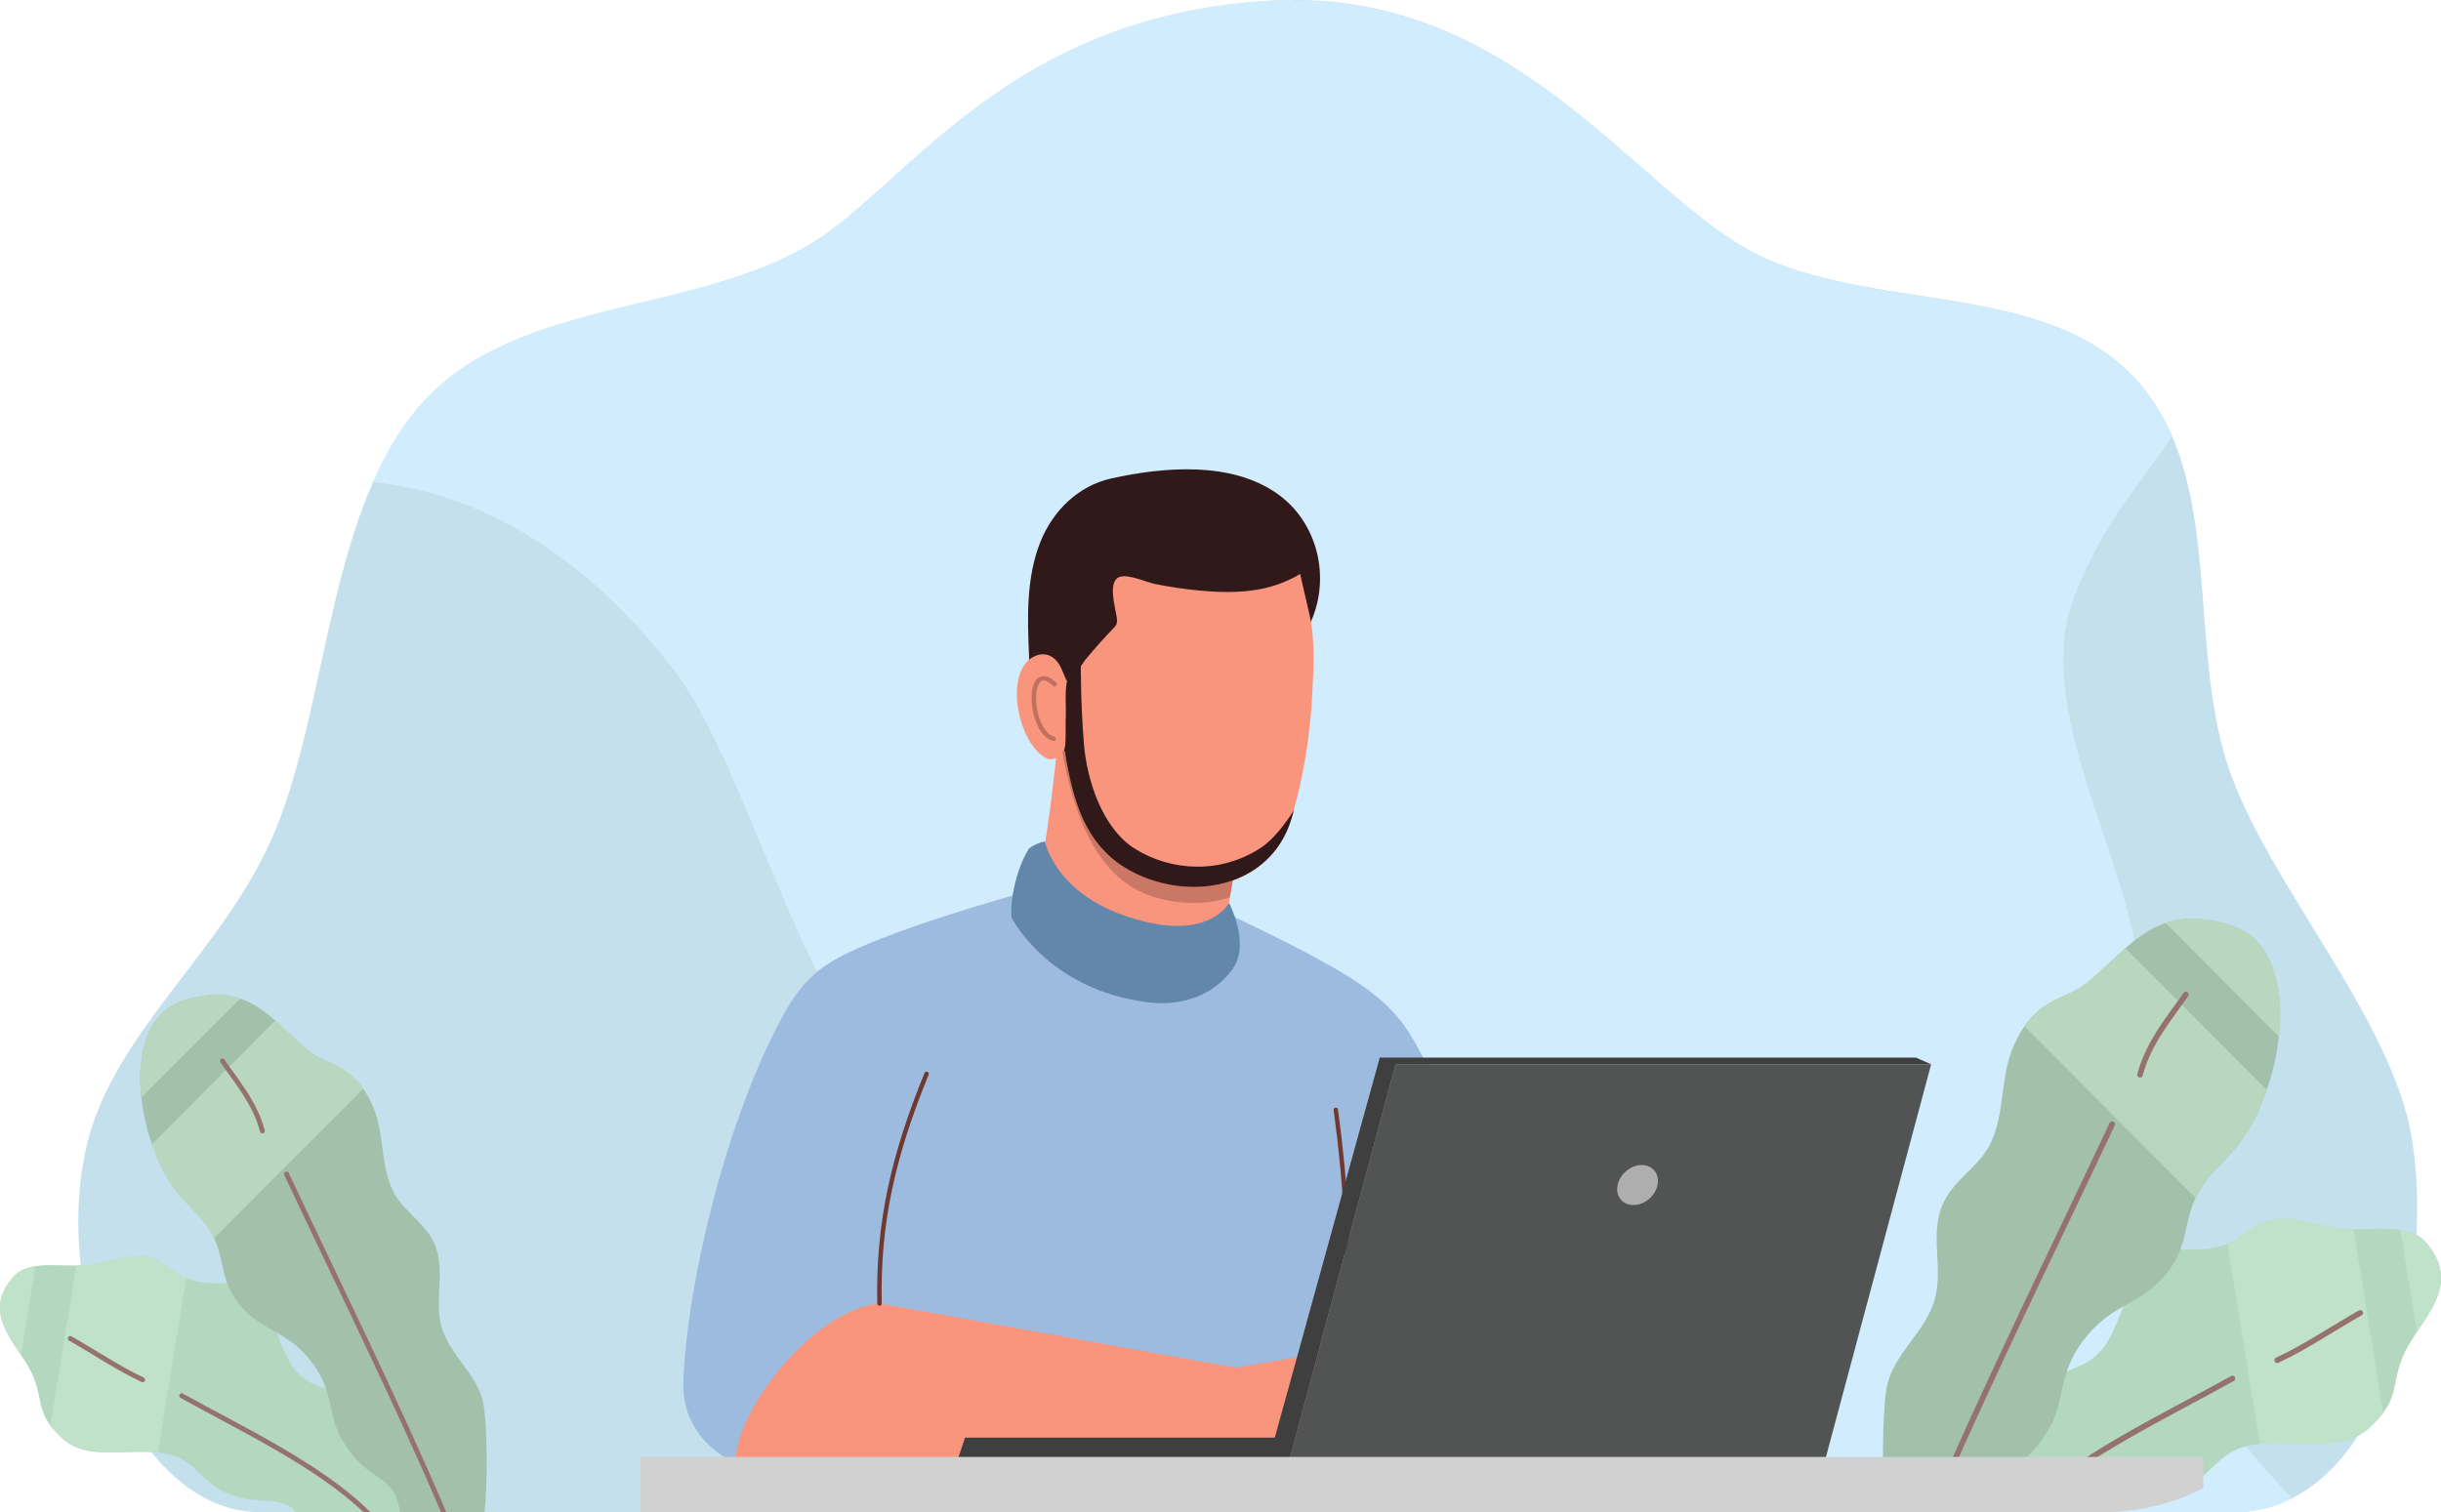 <?xml version="1.0" encoding="UTF-8"?>
<svg id="Layer_2" data-name="Layer 2" xmlns="http://www.w3.org/2000/svg" viewBox="0 0 291.57 180.68">
  <defs>
    <style>
      .cls-1 {
        fill: #6f3831;
      }

      .cls-2 {
        fill: #9dbbdf;
      }

      .cls-3 {
        fill: #d1d1d1;
      }

      .cls-4 {
        fill: #c5e0ed;
      }

      .cls-5 {
        fill: #3f3f3f;
      }

      .cls-6 {
        fill: #fa957d;
      }

      .cls-7 {
        fill: #b4d8bf;
      }

      .cls-8 {
        fill: #a3c1aa;
      }

      .cls-9 {
        fill: #c0e2c9;
      }

      .cls-10 {
        fill: #95726d;
      }

      .cls-11 {
        fill: #bf715f;
      }

      .cls-12 {
        fill: #b9d6bf;
      }

      .cls-13 {
        fill: #ca7865;
      }

      .cls-14 {
        fill: #525454;
      }

      .cls-15 {
        fill: #d1ecfd;
      }

      .cls-16 {
        fill: #31191a;
      }

      .cls-17 {
        fill: #6387aa;
      }

      .cls-18 {
        fill: #aeaeaf;
      }
    </style>
  </defs>
  <g id="Layer_1-2" data-name="Layer 1">
    <path class="cls-4" d="M31.1,180.68h235.67c17.21,0,24.17-26.72,21.34-44.54-2.29-14.41-17.35-30.69-21.96-44.54-5.02-15.09-.33-34.72-11.13-46.39-10.45-11.3-29.8-8.1-43.92-14.23C196.27,24.55,181.86-1.35,152.34,.06c-32.21,1.54-44.28,22.68-55.98,29.38-14.29,8.18-34.67,6.4-45.77,18.56-11.26,12.33-11.33,35.56-17.63,51.03-5.82,14.31-19.29,24.03-22.58,37.73-4.26,17.76,5.19,43.92,20.72,43.92Z"/>
    <path class="cls-15" d="M154.39,0c-.3,0-.59,0-.89,.01-.08,0-.17,0-.25,0-.3,0-.6,.02-.91,.03-2.01,.1-3.95,.27-5.81,.51-2.33,.3-4.54,.71-6.64,1.21-2.53,.6-4.9,1.33-7.14,2.16-.75,.28-1.48,.57-2.19,.86-1.07,.45-2.12,.92-3.13,1.41-1.35,.65-2.64,1.34-3.88,2.06-1.24,.72-2.44,1.46-3.58,2.22-1.15,.76-2.25,1.54-3.32,2.33-.53,.4-1.05,.79-1.57,1.19-7.68,5.98-13.25,12.3-18.73,15.44-4.02,2.3-8.52,3.82-13.16,5.07-1.03,.28-2.07,.55-3.11,.8-1.56,.39-3.13,.76-4.7,1.14-.52,.13-1.04,.25-1.56,.38-.52,.13-1.04,.26-1.56,.39-1.03,.26-2.06,.53-3.08,.82-.76,.21-1.52,.43-2.27,.66-1,.31-1.99,.63-2.96,.98-.24,.09-.48,.18-.73,.27-.48,.18-.96,.37-1.43,.56-.24,.1-.47,.2-.7,.3-.7,.3-1.39,.62-2.07,.96-.45,.23-.9,.46-1.33,.7-.66,.36-1.3,.75-1.93,1.16-.42,.27-.83,.55-1.24,.85-.61,.44-1.2,.91-1.77,1.4-.19,.16-.38,.33-.57,.5-.56,.51-1.1,1.05-1.62,1.62-.16,.18-.33,.36-.49,.55-.07,.08-.13,.16-.2,.23-.1,.11-.19,.23-.28,.34-.07,.08-.13,.16-.19,.24-.09,.12-.18,.23-.28,.35-.07,.08-.13,.17-.19,.25-.08,.11-.16,.22-.25,.33-.07,.1-.14,.2-.21,.29-.07,.1-.15,.21-.22,.31-.07,.1-.14,.2-.21,.3-.07,.11-.15,.22-.22,.33-.07,.1-.14,.2-.2,.31-.06,.1-.13,.2-.19,.3-.07,.11-.15,.23-.22,.35-.06,.09-.11,.19-.17,.28-.14,.22-.27,.45-.4,.68-.06,.1-.12,.2-.18,.3-.08,.14-.15,.27-.23,.41-.04,.08-.09,.16-.13,.24-.08,.15-.16,.29-.23,.44-.04,.08-.08,.15-.12,.23-.07,.14-.14,.28-.22,.42-.05,.09-.09,.18-.13,.27-.07,.14-.14,.29-.21,.44-.04,.07-.07,.15-.1,.22-.08,.16-.15,.32-.22,.48-.03,.07-.06,.14-.09,.2-.08,.17-.16,.34-.23,.52,0,0,0,0,0,0,9.98,1.04,23.39,6.09,36.03,22.56,8.17,10.64,14.83,37.73,24.41,47.11,9.98,9.77,26.1,9.71,36.61,18.9,11.09,9.69,23.24,34.51,23.24,34.51h101.93c.14,0,.29,0,.43,0,.06,0,.12,0,.18,0,.09,0,.18,0,.28-.01,.06,0,.11,0,.17-.01,.09,0,.18-.01,.26-.02,.06,0,.12,0,.18-.02,.1,0,.19-.02,.29-.03,.05,0,.09,0,.14-.02,.13-.02,.27-.03,.4-.05,0,0,.02,0,.03,0,0,0,0,0,0,0,.14-.02,.27-.04,.41-.07,.05,0,.1-.02,.15-.03,.09-.02,.19-.03,.28-.05,.05-.01,.1-.02,.15-.03,.09-.02,.18-.04,.28-.06,.05-.01,.09-.02,.14-.03,.1-.02,.2-.05,.3-.08,.04,0,.07-.02,.11-.03,.14-.04,.27-.08,.4-.12,.13-.04,.27-.08,.4-.13,.03-.01,.07-.02,.1-.03,.1-.04,.21-.07,.31-.11,.03-.01,.06-.02,.09-.04,.1-.04,.2-.08,.3-.12,.04-.01,.07-.03,.11-.04,.1-.04,.19-.08,.29-.12,.03-.01,.07-.03,.1-.04,.26-.11,.52-.24,.77-.36,0,0,0,0,0,0,0,0-15.17-15.15-16.96-26.52-1.41-8.95-.18-31.32-1.93-40.21-2.48-12.63-11.83-28.87-7.21-40.88,3.62-9.39,8.14-13.78,11.73-19.28-1.08-2.5-2.51-4.82-4.42-6.89-10.43-11.27-29.72-8.12-43.84-14.19-.03-.01-.06-.02-.08-.03-.23-.1-.46-.21-.69-.32-.23-.11-.46-.22-.69-.34-.01,0-.03-.01-.04-.02-.21-.11-.43-.22-.64-.34-.07-.04-.13-.08-.2-.11-.17-.09-.33-.19-.5-.29-.05-.03-.09-.06-.14-.08-.18-.11-.37-.22-.55-.33-.06-.04-.12-.07-.17-.11-.17-.11-.34-.21-.51-.33-.07-.05-.14-.09-.21-.14-.16-.1-.31-.21-.47-.31-.08-.06-.17-.12-.25-.17-.15-.1-.3-.2-.44-.31-.08-.05-.16-.11-.23-.17-.16-.11-.31-.22-.47-.34-.08-.06-.17-.13-.25-.19-.14-.11-.29-.21-.43-.32-.1-.07-.19-.15-.29-.22-.14-.11-.29-.22-.43-.33-.08-.06-.16-.12-.23-.18-.16-.13-.32-.25-.48-.38-.07-.06-.15-.12-.22-.17-.16-.13-.33-.26-.5-.4-.07-.05-.14-.11-.21-.17-.15-.12-.29-.24-.44-.36-.21-.17-.42-.35-.62-.52-.29-.24-.58-.48-.87-.73-.2-.17-.4-.34-.61-.52-.28-.24-.57-.49-.86-.74-.19-.16-.37-.32-.56-.49-.55-.48-1.12-.97-1.68-1.46-.72-.63-1.44-1.26-2.18-1.9-.26-.22-.52-.45-.78-.67-.25-.22-.51-.44-.76-.65-.26-.23-.53-.45-.8-.68-.27-.23-.53-.45-.8-.68-.43-.36-.87-.72-1.31-1.08-.09-.07-.18-.15-.27-.22-.18-.14-.35-.29-.53-.43-.09-.07-.17-.14-.26-.21-.19-.15-.37-.3-.56-.44-.11-.09-.22-.17-.33-.26-.16-.13-.33-.26-.49-.38-.13-.1-.26-.2-.39-.3-.16-.12-.32-.24-.47-.36-.13-.1-.25-.19-.38-.29-.16-.12-.32-.24-.48-.36-.13-.1-.27-.2-.4-.3-.16-.12-.32-.23-.48-.35-.12-.08-.24-.17-.35-.25-.18-.13-.37-.26-.55-.39-.1-.07-.2-.14-.3-.2-.2-.14-.39-.27-.59-.41-.11-.07-.22-.15-.33-.22-.2-.13-.39-.26-.59-.39-.07-.05-.15-.1-.23-.15-.23-.15-.47-.3-.7-.45,0,0,0,0,0,0-.04-.02-.07-.05-.11-.07-.27-.17-.54-.34-.81-.5-.1-.06-.21-.13-.32-.19-.21-.13-.42-.26-.63-.38-.31-.19-.63-.37-.95-.55-.24-.14-.48-.27-.73-.4-.08-.04-.16-.09-.24-.13,0,0,0,0,0,0-.19-.11-.39-.21-.59-.31-.14-.07-.27-.14-.41-.21-.17-.09-.33-.17-.5-.25-.17-.09-.34-.17-.51-.26-.15-.08-.31-.15-.46-.22-.18-.09-.37-.18-.55-.26-.17-.08-.34-.15-.51-.23-.17-.08-.35-.16-.52-.23-.18-.08-.37-.16-.55-.24-.16-.07-.33-.14-.49-.21-.2-.08-.39-.16-.59-.24-.16-.06-.32-.13-.48-.19-.19-.07-.38-.14-.57-.21-.18-.06-.35-.13-.53-.19-.18-.06-.36-.12-.54-.18-.18-.06-.37-.13-.56-.19-.31-.1-.62-.2-.93-.29-.04-.01-.08-.02-.11-.03-.33-.1-.67-.2-1.01-.29-.07-.02-.13-.04-.2-.05-.1-.03-.2-.05-.3-.08-.09-.02-.18-.05-.26-.07-.11-.03-.23-.06-.34-.09-.07-.02-.14-.04-.21-.05-.12-.03-.24-.06-.37-.09-.07-.02-.14-.03-.21-.05-.12-.03-.25-.06-.37-.08-.07-.02-.15-.03-.22-.05-.12-.03-.24-.05-.36-.08-.08-.02-.16-.03-.24-.05-.12-.02-.23-.05-.35-.07-.08-.01-.15-.03-.23-.04-.13-.02-.25-.05-.37-.07-.08-.01-.15-.03-.23-.04-.12-.02-.25-.04-.37-.06-.08-.01-.17-.03-.26-.04-.11-.02-.22-.04-.33-.05-.1-.01-.19-.03-.29-.04-.11-.02-.22-.03-.33-.05-.1-.01-.21-.03-.31-.04-.1-.01-.2-.03-.31-.04-.1-.01-.19-.02-.29-.03-.12-.01-.23-.03-.35-.04-.08,0-.15-.02-.23-.02-.13-.01-.26-.03-.4-.04-.09,0-.18-.02-.27-.02-.12-.01-.23-.02-.35-.03-.1,0-.2-.01-.31-.02-.11,0-.23-.02-.35-.02-.08,0-.16,0-.24-.01-.13,0-.27-.02-.4-.02-.12,0-.24-.01-.36-.02-.09,0-.18,0-.27-.01-.13,0-.25,0-.38-.01-.1,0-.2,0-.29,0h0c-.06,0-.12,0-.18,0-.16,0-.31,0-.47,0-.22,0-.44,0-.66,0h0Z"/>
    <path class="cls-7" d="M272.62,145.62c2.25-.05,4.44,.83,6.78,1.17,.35,.05,.73,.05,1.1,.06,2.33,.1,5.05-.3,7.16,.32,.81,.23,1.53,.63,2.09,1.26,4.13,4.7,.23,8.52-1.86,11.97-2.81,4.64-.55,6.35-4.98,10.28-3.06,2.72-7.85,1.51-12.12,1.77-1.27,.07-2.51,.26-3.63,.74-2.33,1-3.76,3.5-6.04,4.61-4.29,2.08-6.48,.67-9.21,2.1-.31,.16-.61,.45-.89,.78h-14.77c2.08-4.32,5.2-12.38,7.81-15.02,2.24-2.27,4.81-1.9,6.92-4.3,2.35-2.67,2.99-8.49,5.84-10.62,3.11-2.32,5.13-.89,8.38-1.81,2.07-.59,3.76-2.58,5.85-3.1,.53-.13,1.05-.19,1.57-.21Z"/>
    <path class="cls-8" d="M262.03,109.75c1.1,.02,2.31,.19,3.66,.56,.28,.08,.56,.16,.85,.26,6.47,2.1,7.08,11.71,4.09,20.01-2.76,7.67-5.8,7.8-8.13,12.06-1.85,3.38-.88,6.32-4.07,9.96-3.04,3.47-6.31,3.14-9.68,7.69-2.93,3.94-2.11,7.1-3.93,10.29-2.79,4.86-5.13,4.76-6.82,6.89-.67,.76-1.03,2.14-1.24,3.22h-11.55c-.46-4.05-.38-12.44,.18-15.06,.87-4.06,4.84-6.66,5.79-10.7,.79-3.38-.38-6.59,.49-9.96,.95-3.67,4.43-5.14,5.99-8.16,1.87-3.63,1.21-8.19,2.89-11.91,2.59-5.74,5.96-5.32,8.54-7.32,4.23-3.29,7.01-7.9,12.96-7.82Z"/>
    <path class="cls-10" d="M266.68,164.38s.04,0,.06,0h0c.3,.07,.35,.47,.08,.62-7.55,4.23-18.48,9.37-25.07,15.66h-.95c6.69-6.69,18.01-11.94,25.69-16.25,.06-.03,.12-.05,.18-.04h0Z"/>
    <path class="cls-9" d="M281.11,146.89c-.6,0-1.17-.03-1.72-.11-2.88-.41-5.53-1.66-8.35-.96-1.8,.45-3.29,1.98-4.99,2.77l3.88,23.91c4.48-.51,9.71,1.08,12.98-1.83,.77-.68,1.33-1.29,1.76-1.87l-3.55-21.92Zm6.55,.27c-.3-.09-.61-.15-.94-.2l1.98,12.18c2.1-3.13,4.69-6.58,1.05-10.72-.56-.64-1.28-1.03-2.09-1.26Z"/>
    <path class="cls-10" d="M282.02,156.54c-.09-.02-.17,0-.25,.03-2.97,1.67-6.73,4.2-9.9,5.64-.17,.08-.25,.28-.17,.45,.08,.17,.28,.24,.45,.16,3.25-1.49,7.01-4.02,9.94-5.66,.27-.15,.22-.55-.08-.62Z"/>
    <path class="cls-12" d="M253.86,113.28c-1.56,1.38-3.05,2.94-4.78,4.29-2.17,1.69-4.92,1.65-7.28,5.05l20.45,20.5c.08-.17,.16-.33,.25-.5,2.33-4.25,5.37-4.38,8.13-12.06,.03-.12,.09-.23,.13-.35l-16.9-16.94Zm11.83-2.97c-2.88-.8-5.13-.69-7.03-.04l13.55,13.59c.68-6.15-.91-11.74-5.66-13.29-.29-.09-.58-.18-.86-.26h0Z"/>
    <path class="cls-10" d="M252.32,134s.04,0,.06,0c.01,0,.02,0,.03,0,.19,.06,.28,.28,.19,.46-6.53,13.9-15.24,31.55-21.46,46.19h-.73c6.25-14.73,15.02-32.51,21.58-46.48,.06-.13,.19-.2,.32-.2Z"/>
    <path class="cls-10" d="M261.19,118.49c-.14-.04-.29,.02-.37,.14-1.65,2.43-4.46,5.65-5.52,9.69-.06,.18,.05,.37,.23,.42,.18,.05,.37-.07,.41-.25,1.01-3.85,3.74-6.99,5.43-9.48,.13-.19,.04-.45-.18-.51h0Z"/>
    <path class="cls-7" d="M16.52,150.12c-1.96-.05-3.87,.73-5.91,1.02-.3,.04-.64,.04-.96,.05-2.03,.09-4.4-.26-6.24,.27-.71,.21-1.33,.55-1.82,1.1-3.6,4.1-.2,7.42,1.62,10.43,2.45,4.04,.48,5.54,4.34,8.96,2.67,2.37,6.84,1.32,10.56,1.54,1.11,.07,2.18,.23,3.16,.65,2.03,.87,3.28,3.05,5.26,4.01,3.74,1.81,5.65,.58,8.02,1.83,.27,.14,.53,.39,.78,.68h12.87c-1.81-3.76-4.53-10.79-6.81-13.09-1.95-1.98-4.19-1.66-6.03-3.75-2.05-2.33-2.6-7.4-5.09-9.26-2.71-2.02-4.47-.77-7.3-1.58-1.81-.51-3.27-2.25-5.09-2.7-.46-.11-.92-.17-1.37-.18Z"/>
    <path class="cls-8" d="M25.75,118.86c-.96,.01-2.02,.17-3.19,.49-.24,.07-.49,.14-.74,.22-5.64,1.83-6.17,10.2-3.56,17.44,2.41,6.69,5.06,6.8,7.09,10.51,1.62,2.95,.77,5.51,3.55,8.68,2.65,3.02,5.5,2.74,8.44,6.7,2.55,3.44,1.84,6.19,3.43,8.97,2.43,4.24,4.47,4.14,5.95,6,.59,.67,.9,1.86,1.08,2.81h10.07c.4-3.53,.33-10.84-.16-13.12-.76-3.54-4.22-5.8-5.05-9.33-.69-2.95,.33-5.75-.43-8.68-.83-3.2-3.86-4.48-5.22-7.11-1.63-3.17-1.05-7.14-2.52-10.38-2.26-5-5.2-4.63-7.44-6.38-3.69-2.86-6.1-6.88-11.29-6.82Z"/>
    <path class="cls-10" d="M21.69,166.48s-.04,0-.06,0h0c-.26,.06-.3,.41-.07,.54,6.58,3.69,16.11,8.16,21.85,13.65h.83c-5.83-5.83-15.7-10.41-22.39-14.16-.05-.03-.1-.04-.16-.04h0Z"/>
    <path class="cls-9" d="M9.12,151.23c.52,0,1.02-.03,1.49-.09,2.51-.36,4.82-1.45,7.28-.84,1.57,.39,2.87,1.72,4.35,2.42l-3.38,20.83c-3.9-.44-8.47,.94-11.31-1.59-.67-.59-1.16-1.13-1.53-1.63l3.1-19.1Zm-5.71,.23c.26-.07,.54-.13,.82-.18l-1.72,10.62c-1.83-2.72-4.09-5.73-.92-9.34,.49-.56,1.11-.9,1.82-1.1Z"/>
    <path class="cls-10" d="M8.32,159.64c.07-.02,.15,0,.22,.03,2.59,1.45,5.87,3.65,8.62,4.92,.15,.07,.21,.24,.15,.39-.07,.15-.24,.21-.39,.14-2.83-1.29-6.11-3.5-8.67-4.94-.23-.13-.19-.47,.07-.54Z"/>
    <path class="cls-12" d="M32.87,121.94c1.36,1.2,2.66,2.56,4.17,3.74,1.9,1.47,4.29,1.44,6.34,4.41l-17.82,17.87c-.07-.14-.14-.29-.22-.43-2.03-3.71-4.68-3.82-7.09-10.51-.03-.1-.08-.2-.11-.3l14.73-14.77Zm-10.31-2.59c2.51-.7,4.47-.6,6.13-.04l-11.81,11.84c-.59-5.36,.79-10.23,4.94-11.58,.25-.08,.5-.16,.74-.22h0Z"/>
    <path class="cls-10" d="M34.21,140s-.03,0-.05,0c0,0-.02,0-.03,0-.17,.06-.25,.24-.17,.4,5.69,12.12,13.28,27.5,18.71,40.26h.63c-5.44-12.84-13.09-28.34-18.81-40.51-.05-.11-.16-.18-.28-.17Z"/>
    <path class="cls-10" d="M26.48,126.48c.12-.04,.25,.01,.32,.12,1.44,2.12,3.89,4.92,4.82,8.44,.05,.16-.04,.32-.2,.37-.16,.04-.32-.06-.36-.22-.88-3.35-3.26-6.09-4.73-8.26-.11-.16-.03-.39,.16-.45h0Z"/>
    <path class="cls-2" d="M172.13,139.17s.32-8.4-2.13-12.81c-1.52-2.74-2.64-5.35-7.41-8.68-4.86-3.39-15.95-8.48-15.95-8.48l-22.86-3s-13.62,3.67-21.36,7.12c-4.61,2.05-6.66,3.89-9.06,8.33-6.63,12.27-11.29,31.59-11.74,43.38-.27,7.19,6.18,9.74,6.18,9.74h84.49l-.19-35.6Z"/>
    <path class="cls-6" d="M87.82,174.76c.02-6.12,9.09-18.16,17.24-19.02l42.53,7.68,11.9-2.06,4.96,5.25,7.87,8.15H87.82Z"/>
    <path class="cls-1" d="M110.67,128.04c-.1,0-.2,.07-.24,.17-3.95,9.68-5.85,17.81-5.64,27.55,0,.14,.12,.26,.27,.26,.15,0,.26-.12,.26-.27-.21-9.67,1.67-17.7,5.6-27.34,.07-.18-.06-.37-.25-.36Z"/>
    <path class="cls-16" d="M124.4,84.25c-.38-.71-1.03-1.47-1.28-2.22-.34-1.04-.15-2.5-.2-3.6-.2-4.55-.37-9.39,1.36-13.7,1.47-3.68,4.51-6.69,8.45-7.56,6.27-1.39,14.34-2.09,19.88,1.85,4.8,3.42,6.34,9.97,3.97,15.27-.88,1.97-3.3,3.36-4.45,5.25-.96,1.57-2.52,6.78-4.7,6.86-4.31,.15-8.62,.15-12.93,.1-1.44-.02-3.08-.04-4.48,.32-.86,.22-1.78,.96-2.69,.89-1.29-.1-1.95-1.64-2.47-2.62-.15-.27-.3-.55-.44-.82Z"/>
    <path class="cls-6" d="M123.79,106.2c1.98-8.59,3-22.69,3-22.69l23.78,5.89s-2.6,10.21-4.44,22.72c-1.12,7.62-24.07,1.58-22.34-5.93Z"/>
    <path class="cls-13" d="M126.79,83.51s-.14,1.96-.42,4.85c.14-.15,.23-.2,.27,.04,1.1,6.68,3.37,16.06,10.73,18.61,3.13,1.08,6.55,1.18,9.53,.21,1.71-10.16,3.66-17.82,3.66-17.82l-23.78-5.9Z"/>
    <path class="cls-6" d="M156.46,73.66c.09,.4,.15,.7,.17,.84,.41,2.78,.26,5.58,.12,8.37-.25,5.03-1.06,10.04-2.48,14.87-2.21,7.5-10.22,9.66-16.89,7.35-7.36-2.55-9.1-8.55-10.2-15.23-.14-.83-.81,1.65-2.45,.6-3.41-2.19-4.78-10.66-.99-12.12,.96-.37,1.85-.11,2.51,.67s.78,1.79,1.33,2.56c.11,.16,1.92-2.58,2.1-2.79,1.04-1.24,2.15-2.51,3.29-3.69,.15-.15,.29-.3,.38-.5,.13-.3,.07-.63,.02-.95-.17-1.12-1.05-4.11,.29-4.68,1.04-.44,3.24,.6,4.31,.82,1.75,.35,3.51,.61,5.29,.78,2.94,.28,5.95,.31,8.78-.54,1.14-.34,2.24-.83,3.26-1.44-.02,.01,.79,3.38,1.16,5.06Z"/>
    <path class="cls-16" d="M129.1,80.49c0-.2,0-.39,0-.59,0-.49,0-.98,.14-1.45s.44-.91,.89-1.1c-.05-.08-.11-.15-.16-.23-.99,.9-1.62,2.13-2.21,3.33-.75,1.51-.35,3.88-.47,5.62-.03,.44,.11,3.41-.25,3.65,.08-.05,.13-.03,.16,.14,1.1,6.68,2.84,12.68,10.2,15.23,6.67,2.31,14.68,.15,16.89-7.35,.09-.31,.18-.61,.26-.92-.98,1.53-2.41,3.46-3.91,4.45-4.75,3.15-10.69,2.89-15.08,.14-3.91-2.45-5.75-8.26-6.09-12.55-.22-2.78-.35-5.59-.36-8.38Z"/>
    <path class="cls-11" d="M124.9,80.82c-.39-.08-.76,.03-1.01,.28-.51,.5-.68,1.39-.66,2.4,.01,1.01,.23,2.13,.65,3.07,.42,.94,1.05,1.73,1.92,1.96,.14,.03,.29-.05,.32-.19,.04-.14-.05-.28-.19-.32-.64-.16-1.19-.8-1.57-1.66-.38-.86-.59-1.93-.6-2.87-.01-.93,.2-1.72,.5-2.02,.15-.15,.3-.2,.54-.15,.24,.05,.58,.24,.99,.63,.1,.1,.28,.1,.38,0,.1-.11,.1-.28-.01-.38-.45-.43-.85-.68-1.24-.76Z"/>
    <path class="cls-17" d="M124.8,100.53c-.79,.18-1.43,.47-1.91,.88-1.43,2.28-2.28,6.06-2.06,8.23,0,0,4.3,8.66,16.39,10.13,3.89,.47,7.8-.82,10.04-4.04,2.11-3.04-.46-7.85-.46-7.85,0,0-2.61,5.15-12.92,1.36-7.94-2.92-9.07-8.71-9.07-8.71Z"/>
    <path class="cls-1" d="M159.55,132.34c-.15,0-.27,.15-.25,.3,1.15,8.45,1.68,16.73,1.09,24.67-.02,.15,.09,.28,.24,.29,.15,.01,.28-.1,.28-.25,.6-7.99,.06-16.3-1.09-24.78-.02-.14-.13-.24-.27-.23Z"/>
    <polygon class="cls-14" points="166.69 127.16 230.67 127.16 218.04 174.32 154.05 174.32 166.69 127.16"/>
    <polygon class="cls-5" points="154.05 174.32 114.42 174.32 115.27 171.77 152.27 171.77 164.81 126.36 228.83 126.36 230.67 127.16 166.69 127.16 154.05 174.32"/>
    <path class="cls-3" d="M76.49,174.08v6.6H251.12c4.41,0,8.43-1.03,12.06-2.87v-3.73H76.49Z"/>
    <path class="cls-18" d="M197.99,141.6c-.28,1.32-1.57,2.38-2.89,2.38-.63,0-1.19-.25-1.54-.7-.35-.45-.48-1.05-.34-1.69,.13-.63,.51-1.24,1.05-1.69,.54-.45,1.2-.7,1.83-.7,1.32,0,2.16,1.07,1.88,2.38Z"/>
  </g>
</svg>
